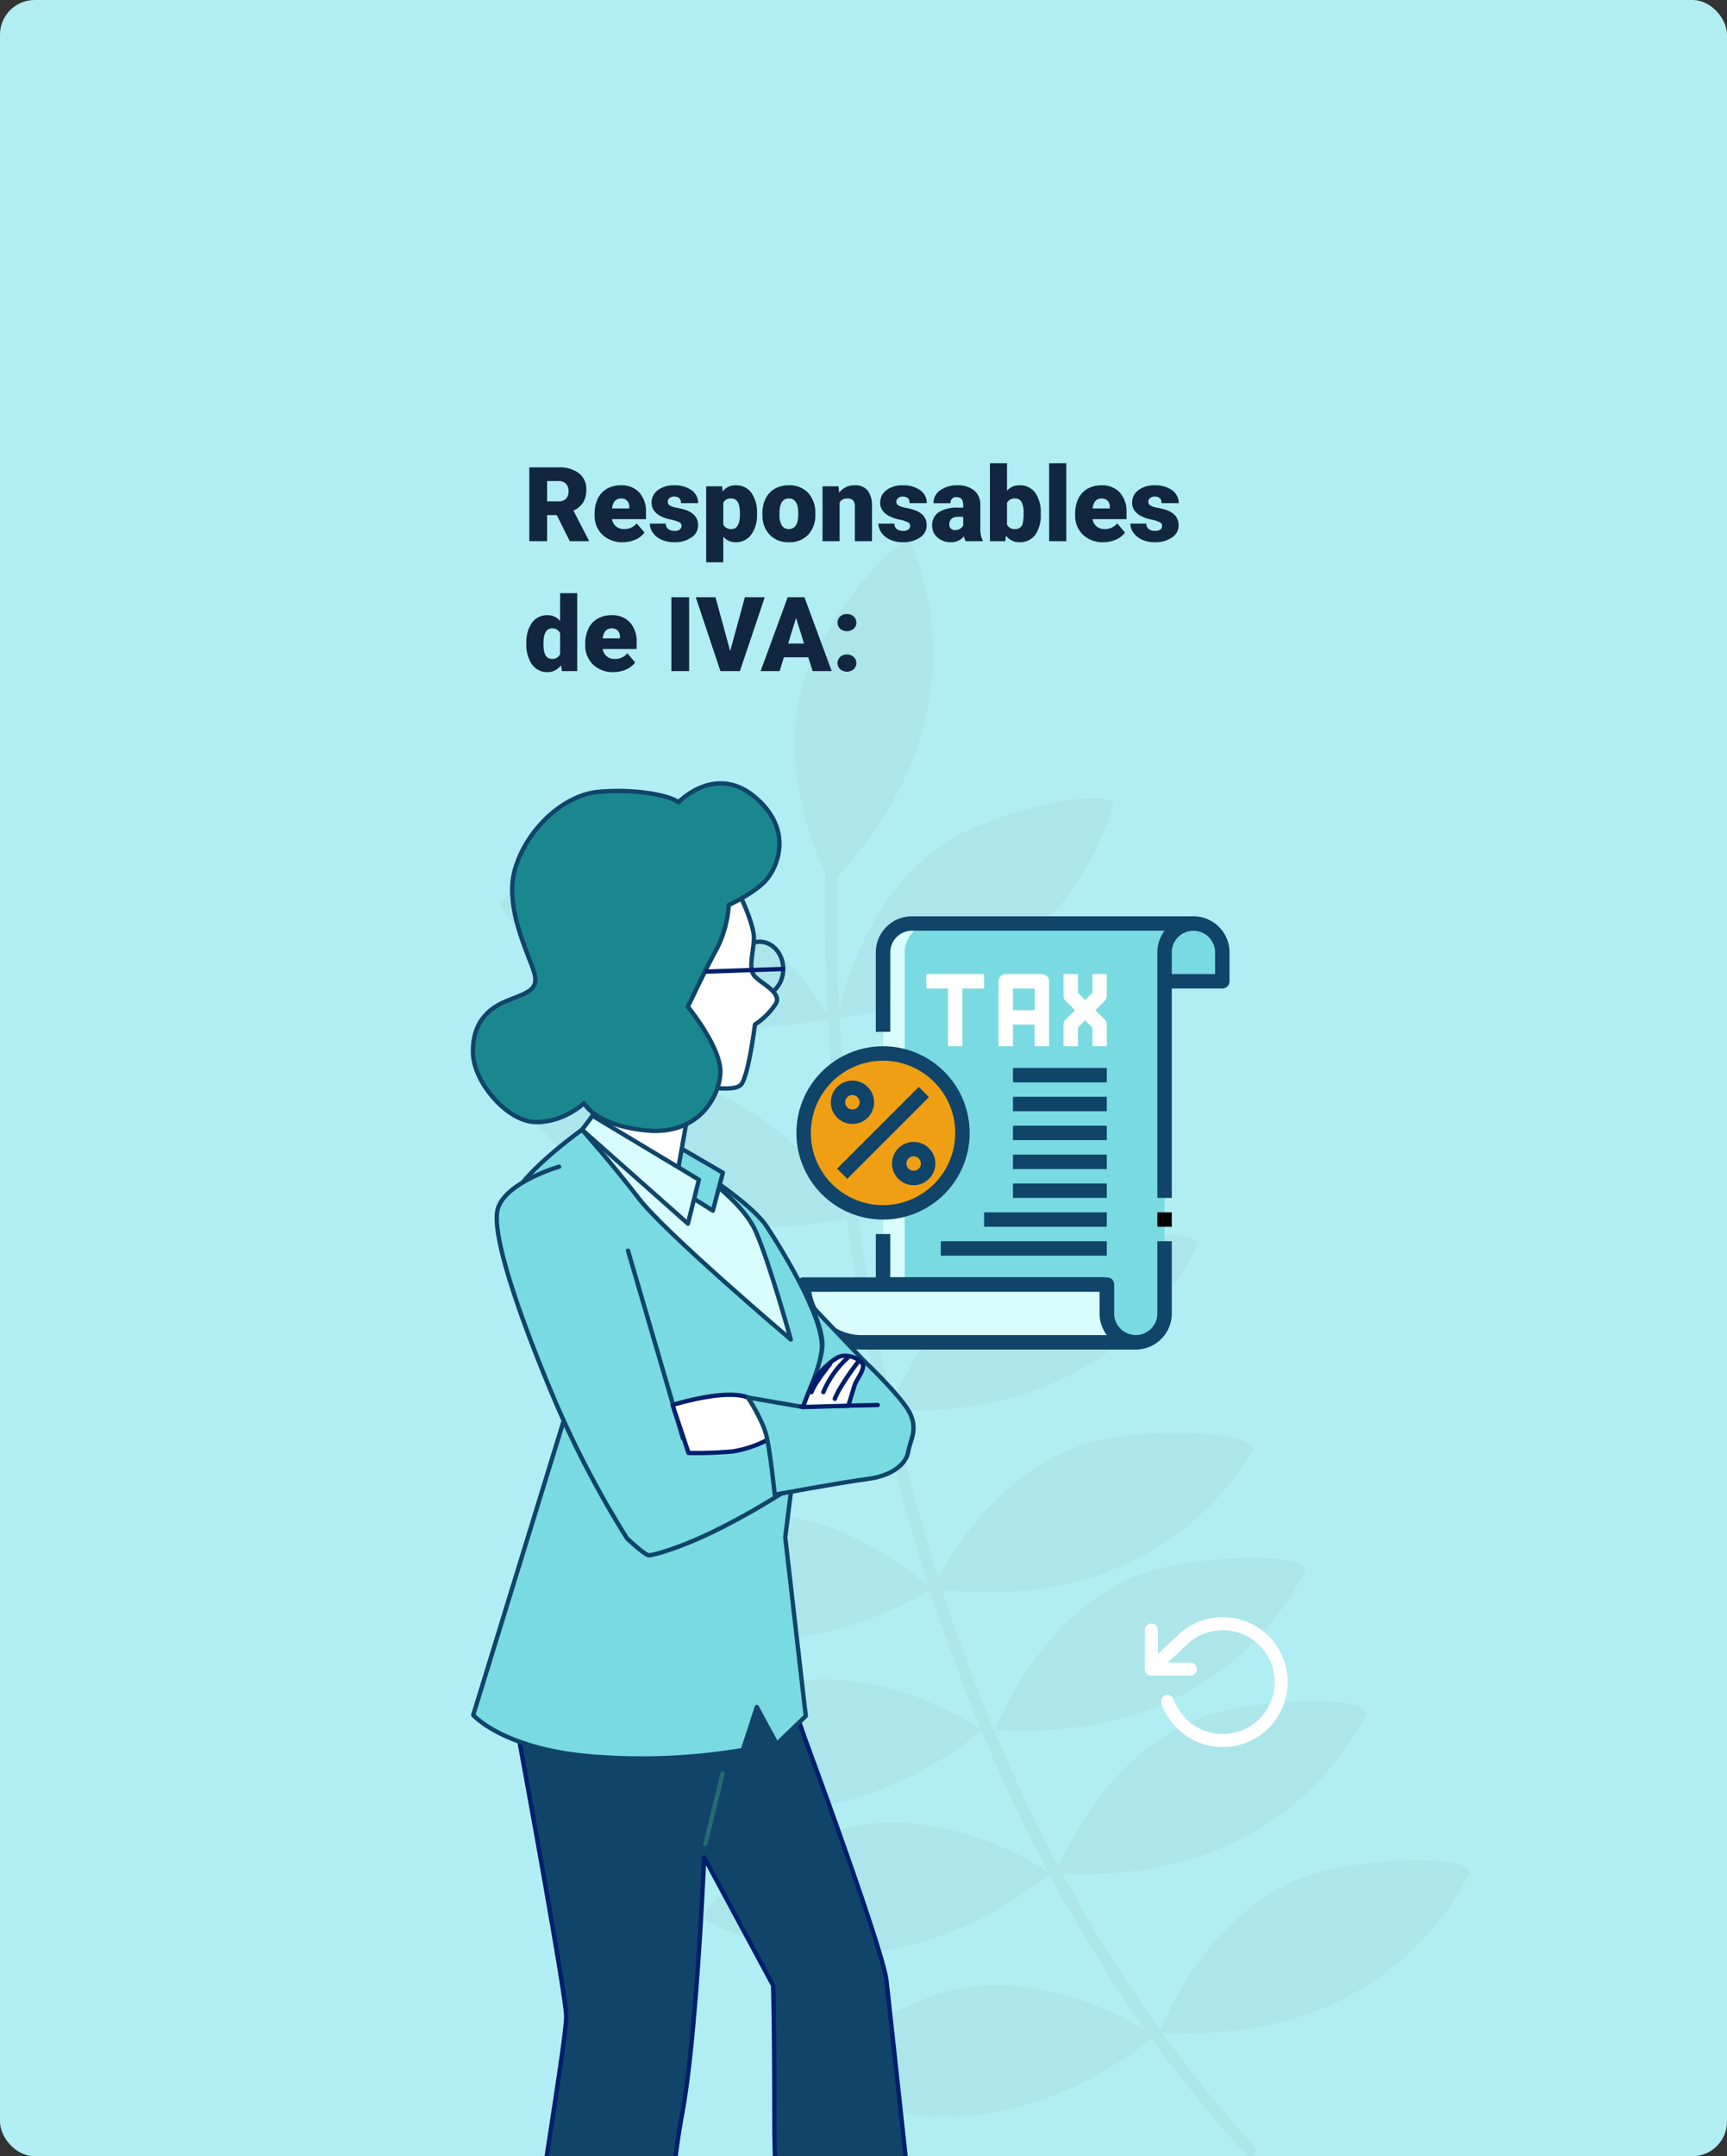 <svg xmlns="http://www.w3.org/2000/svg" xmlns:xlink="http://www.w3.org/1999/xlink" width="399" height="498" viewBox="0 0 399 498">
  <rect x="0" y="0" width="399" height="498" fill="#333333" stroke="none"/>
  <defs>
    <clipPath id="clip-path">
      <rect id="Rectángulo_44600" data-name="Rectángulo 44600" width="224.044" height="372.613" fill="#ace6eb"/>
    </clipPath>
    <clipPath id="clip-path-2">
      <rect id="Rectángulo_44602" data-name="Rectángulo 44602" width="175" height="332" transform="translate(0 -0.133)" fill="#fff" stroke="#707070" stroke-width="1"/>
    </clipPath>
    <clipPath id="clip-path-3">
      <rect id="Rectángulo_44601" data-name="Rectángulo 44601" width="120.454" height="392.725" fill="none"/>
    </clipPath>
  </defs>
  <g id="Grupo_146375" data-name="Grupo 146375" transform="translate(-181 -2560)">
    <rect id="Rectángulo_44595" data-name="Rectángulo 44595" width="399" height="498" rx="8" transform="translate(181 2560)" fill="#b0eef4"/>
    <g id="Grupo_146161" data-name="Grupo 146161" transform="translate(28)">
      <g id="Grupo_146146" data-name="Grupo 146146" transform="translate(268.478 2685.387)">
        <g id="Grupo_146145" data-name="Grupo 146145" clip-path="url(#clip-path)">
          <path id="Trazado_194590" data-name="Trazado 194590" d="M76.27,109.862S60.155,80.2,31.9,78.28C15.826,77.186-2.684,80.536.324,84.3s24.814,36.093,75.946,25.566" transform="translate(0 0)" fill="#ace6eb"/>
          <path id="Trazado_194591" data-name="Trazado 194591" d="M77.953,109.862s5.679-33.272,31.8-44.211c14.865-6.227,33.466-9.03,31.833-4.5s-11.836,42.171-63.629,48.712" transform="translate(0 0)" fill="#ace6eb"/>
          <path id="Trazado_194592" data-name="Trazado 194592" d="M76.441,78.751s-16.48-29.457-3.029-54.373C81.068,10.2,93.781-3.669,95.355.881s17.279,40.248-18.914,77.87" transform="translate(0 0)" fill="#ace6eb"/>
          <path id="Trazado_194593" data-name="Trazado 194593" d="M81.318,155.856S65.2,126.2,36.953,124.274C20.874,123.18,2.364,126.53,5.372,130.29s24.814,36.093,75.946,25.566" transform="translate(0 0)" fill="#ace6eb"/>
          <path id="Trazado_194594" data-name="Trazado 194594" d="M81.879,155.856s8.875-32.566,35.929-40.923c15.4-4.757,34.184-5.746,32.119-1.4s-15.865,40.826-68.048,42.319" transform="translate(0 0)" fill="#ace6eb"/>
          <path id="Trazado_194595" data-name="Trazado 194595" d="M89.057,200.689s-21.1-26.342-49.25-23.24c-16.019,1.766-33.645,8.336-30.02,11.5s30.8,31.137,79.27,11.735" transform="translate(0 0)" fill="#ace6eb"/>
          <path id="Trazado_194596" data-name="Trazado 194596" d="M90.05,200.338s11.147-31.859,38.723-38.291c15.7-3.66,34.5-3.323,32.137.871s-18.7,39.607-70.86,37.42" transform="translate(0 0)" fill="#ace6eb"/>
          <path id="Trazado_194597" data-name="Trazado 194597" d="M99.828,241.674s-24.494-23.223-51.955-16.318c-15.63,3.93-32.2,12.839-28.175,15.484s34.758,26.654,80.13.834" transform="translate(0 0)" fill="#ace6eb"/>
          <path id="Trazado_194598" data-name="Trazado 194598" d="M100.021,241.594s13.713-30.842,41.722-35c15.941-2.366,34.659-.494,31.959,3.493s-21.875,37.947-73.681,31.506" transform="translate(0 0)" fill="#ace6eb"/>
          <path id="Trazado_194599" data-name="Trazado 194599" d="M111.607,274.207S83.93,254.887,57.8,265.8c-14.871,6.211-29.929,17.487-25.557,19.5s38.336,21.185,79.362-11.1" transform="translate(0 0)" fill="#ace6eb"/>
          <path id="Trazado_194600" data-name="Trazado 194600" d="M114.412,274.207s11.675-31.67,39.353-37.643c15.754-3.4,34.554-2.75,32.119,1.4s-19.357,39.291-71.472,36.239" transform="translate(0 0)" fill="#ace6eb"/>
          <path id="Trazado_194601" data-name="Trazado 194601" d="M128.434,307.3s11.675-31.67,39.353-37.643c15.754-3.4,34.554-2.75,32.119,1.4s-19.357,39.291-71.472,36.239" transform="translate(0 0)" fill="#ace6eb"/>
          <path id="Trazado_194602" data-name="Trazado 194602" d="M152.358,344.052s11.675-31.67,39.353-37.643c15.754-3.4,34.554-2.75,32.119,1.4s-19.357,39.291-71.472,36.239" transform="translate(0 0)" fill="#ace6eb"/>
          <path id="Trazado_194603" data-name="Trazado 194603" d="M127.313,307.3s-27.677-19.32-53.805-8.406c-14.871,6.211-29.929,17.487-25.557,19.5s38.336,21.185,79.362-11.1" transform="translate(0 0)" fill="#ace6eb"/>
          <path id="Trazado_194604" data-name="Trazado 194604" d="M151.431,344.881s-27.677-19.32-53.8-8.406c-14.871,6.211-29.929,17.487-25.557,19.5s38.336,21.185,79.362-11.1" transform="translate(0 0)" fill="#ace6eb"/>
          <path id="Trazado_194605" data-name="Trazado 194605" d="M173.307,372.613a1.366,1.366,0,0,1-1.012-.447c-24.8-27.176-45.322-60.071-61-97.771C98.767,244.259,89.288,211,83.124,175.547,72.63,115.192,75.434,68.73,75.464,68.268a1.37,1.37,0,0,1,2.734.174c-.03.46-2.812,46.657,7.637,106.707,6.133,35.244,15.556,68.295,28.008,98.234,15.552,37.39,35.9,70,60.475,96.937a1.369,1.369,0,0,1-1.011,2.293" transform="translate(0 0)" fill="#ace6eb"/>
        </g>
      </g>
      <g id="_40_Tax" data-name="40_Tax" transform="translate(335 2769.627)">
        <path id="Trazado_194531" data-name="Trazado 194531" d="M79.043,16.342V9.671a6.671,6.671,0,0,1,13.342,0v6.671H79.043V93.06a6.671,6.671,0,0,1-13.342,0V86.389c.053-.053-7.423,0-7.423,0H14V9.671A6.671,6.671,0,0,1,20.671,3H85.714" transform="translate(8.013 0.668)" fill="#79dae1"/>
        <path id="Trazado_194532" data-name="Trazado 194532" d="M25.674,3h-5A6.671,6.671,0,0,0,14,9.671V86.389h5V9.671A6.671,6.671,0,0,1,25.674,3Z" transform="translate(8.013 0.668)" fill="#d9fcff"/>
        <path id="Trazado_194533" data-name="Trazado 194533" d="M53,16.342V9.671a6.671,6.671,0,0,1,13.342,0v6.671Z" transform="translate(34.056 0.668)" fill="#79dae1"/>
        <path id="Trazado_194534" data-name="Trazado 194534" d="M16.336,28.684H13V10.339A8.349,8.349,0,0,1,21.339,2H86.382V5.336H21.339a5,5,0,0,0-5,5Z" transform="translate(7.346 0)" fill="#104469"/>
        <path id="Trazado_194535" data-name="Trazado 194535" d="M73.04,72.684A8.349,8.349,0,0,1,64.7,64.346V59.317c-1.5,0-3.686.01-5.744.025H14.668A1.668,1.668,0,0,1,13,57.674V46h3.336V56.007h42.61c8.506-.058,8.506-.062,8.963,1.022a1.668,1.668,0,0,1,.128.645v6.671a5,5,0,1,0,10.007,0V47.668h3.336V64.346a8.331,8.331,0,0,1-8.339,8.339Z" transform="translate(7.346 29.382)" fill="#104469"/>
        <path id="Trazado_194536" data-name="Trazado 194536" d="M55.336,67.043H52v-56.7a8.339,8.339,0,1,1,16.678,0V17.01a1.668,1.668,0,0,1-1.668,1.668H55.336Zm0-51.7H65.342v-5a5,5,0,0,0-10.007,0Z" transform="translate(33.389 0)" fill="#104469"/>
        <path id="Trazado_194537" data-name="Trazado 194537" d="M52,43h3.336v3.336H52Z" transform="translate(33.389 27.379)"/>
        <path id="Trazado_194538" data-name="Trazado 194538" d="M20,10H33.342v3.336H20Z" transform="translate(12.02 5.342)" fill="#fff"/>
        <path id="Trazado_194539" data-name="Trazado 194539" d="M23,11h3.336V26.01H23Z" transform="translate(14.023 6.01)" fill="#fff"/>
        <path id="Trazado_194540" data-name="Trazado 194540" d="M41.674,26.678H38.339V13.336h-5V26.678H30V11.668A1.668,1.668,0,0,1,31.668,10h8.339a1.668,1.668,0,0,1,1.668,1.668Z" transform="translate(18.698 5.342)" fill="#fff"/>
        <path id="Trazado_194541" data-name="Trazado 194541" d="M31,15h8.339v3.336H31Z" transform="translate(19.365 8.681)" fill="#fff"/>
        <path id="Trazado_194542" data-name="Trazado 194542" d="M49.007,26.678H45.671V22.367L39.49,16.2A1.668,1.668,0,0,1,39,15.018V10h3.336v4.326L48.516,20.5a1.668,1.668,0,0,1,.49,1.177Z" transform="translate(24.708 5.342)" fill="#fff"/>
        <path id="Trazado_194543" data-name="Trazado 194543" d="M42.336,26.678H39v-5a1.668,1.668,0,0,1,.488-1.179l6.183-6.183V10h3.336v5a1.668,1.668,0,0,1-.488,1.179l-6.183,6.183Z" transform="translate(24.708 5.342)" fill="#fff"/>
        <path id="Trazado_194545" data-name="Trazado 194545" d="M28,43H56.352v3.336H28Z" transform="translate(17.362 27.379)" fill="#104469"/>
        <path id="Trazado_194546" data-name="Trazado 194546" d="M32,23H53.681v3.336H32Z" transform="translate(20.033 14.023)" fill="#104469"/>
        <path id="Trazado_194547" data-name="Trazado 194547" d="M32,27H53.681v3.336H32Z" transform="translate(20.033 16.694)" fill="#104469"/>
        <path id="Trazado_194548" data-name="Trazado 194548" d="M32,31H53.681v3.336H32Z" transform="translate(20.033 19.365)" fill="#104469"/>
        <path id="Trazado_194549" data-name="Trazado 194549" d="M32,35H53.681v3.336H32Z" transform="translate(20.033 22.037)" fill="#104469"/>
        <path id="Trazado_194550" data-name="Trazado 194550" d="M32,39H53.681v3.336H32Z" transform="translate(20.033 24.708)" fill="#104469"/>
        <path id="Trazado_194551" data-name="Trazado 194551" d="M22,47H60.359v3.336H22Z" transform="translate(13.355 30.05)" fill="#104469"/>
        <ellipse id="Elipse_1298" data-name="Elipse 1298" cx="18.23" cy="18.534" rx="18.23" ry="18.534" transform="translate(3.823 33.399)" fill="#ef9f14"/>
        <path id="Trazado_194553" data-name="Trazado 194553" d="M0,0H26.686V3.336H0Z" transform="translate(11.392 60.285) rotate(-45)" fill="#104469"/>
        <path id="Trazado_194554" data-name="Trazado 194554" d="M20.245,43.248a5,5,0,1,1,3.539-1.463,5,5,0,0,1-3.539,1.463Zm0-6.671a1.668,1.668,0,1,0,1.177.487,1.668,1.668,0,0,0-1.177-.487Z" transform="translate(8.845 20.862)" fill="#104469"/>
        <path id="Trazado_194555" data-name="Trazado 194555" d="M11.758,34.763A5,5,0,1,1,15.3,33.3,5,5,0,0,1,11.758,34.763Zm0-6.671a1.668,1.668,0,1,0,1.177.487,1.668,1.668,0,0,0-1.177-.487Z" transform="translate(3.179 15.196)" fill="#104469"/>
        <path id="Trazado_194556" data-name="Trazado 194556" d="M22.013,60.027A20.013,20.013,0,1,1,42.027,40.013,20.013,20.013,0,0,1,22.013,60.027Zm0-36.691A16.678,16.678,0,1,0,38.691,40.013,16.678,16.678,0,0,0,22.013,23.336Z" transform="translate(0 12.02)" fill="#104469"/>
        <path id="Trazado_194557" data-name="Trazado 194557" d="M79.718,66.342H16.342A13.342,13.342,0,0,1,3,53H73.046v6.671A6.671,6.671,0,0,0,79.718,66.342Z" transform="translate(0.668 34.056)" fill="#d9fcff"/>
        <path id="Trazado_194558" data-name="Trazado 194558" d="M80.385,68.678H17.01A15.027,15.027,0,0,1,2,53.668,1.668,1.668,0,0,1,3.668,52H73.714a1.668,1.668,0,0,1,1.668,1.668v6.671a5,5,0,0,0,5,5,1.668,1.668,0,1,1,0,3.336ZM5.454,55.336A11.693,11.693,0,0,0,17.01,65.342h56.7a8.294,8.294,0,0,1-1.668-5v-5Z" transform="translate(0 33.389)" fill="#104469"/>
      </g>
      <g id="Enmascarar_grupo_143958" data-name="Enmascarar grupo 143958" transform="translate(231 2726.133)" clip-path="url(#clip-path-2)">
        <g id="Grupo_146148" data-name="Grupo 146148" transform="translate(30.74 14.264)">
          <g id="Grupo_146147" data-name="Grupo 146147" clip-path="url(#clip-path-3)">
            <path id="Trazado_194606" data-name="Trazado 194606" d="M23.452,349.546s2.869,7.649,3.633,8.605,9.371,5.546,11.666,7.267,0,2.868-4.4,3.059-18.168-.765-19.7-1.53-5.355-7.075-6.694-8.606l-1.338-1.529.955,9.753-3.824-.574S.887,354.136.5,351.458s22.948-1.912,22.948-1.912" transform="translate(80.267 23.19)" fill="#001e6c"/>
            <path id="Trazado_194607" data-name="Trazado 194607" d="M23.452,349.546s2.869,7.649,3.633,8.605,9.371,5.546,11.666,7.267,0,2.868-4.4,3.059-18.168-.765-19.7-1.53-5.355-7.075-6.694-8.606l-1.338-1.529.955,9.753-3.824-.574S.887,354.136.5,351.458,23.452,349.546,23.452,349.546Z" transform="translate(80.267 23.19)" fill="none" stroke="#001e6c" stroke-linecap="round" stroke-linejoin="round" stroke-width="1"/>
            <path id="Trazado_194608" data-name="Trazado 194608" d="M82.976,350.912s2.678,4.78,4.4,7.267,11.474,9.37,10.327,10.135-12.813.766-17.594.383a14.026,14.026,0,0,1-8.032-3.633l-6.311-6.12.574,8.605h-4.78s-3.634-13.2-3.442-15.873,24.86-.765,24.86-.765" transform="translate(-39.305 23.243)" fill="#001e6c"/>
            <path id="Trazado_194609" data-name="Trazado 194609" d="M82.976,350.912s2.678,4.78,4.4,7.267,11.474,9.37,10.327,10.135-12.813.766-17.594.383a14.026,14.026,0,0,1-8.032-3.633l-6.311-6.12.574,8.605h-4.78s-3.634-13.2-3.442-15.873S82.976,350.912,82.976,350.912Z" transform="translate(-39.305 23.243)" fill="none" stroke="#001e6c" stroke-linecap="round" stroke-linejoin="round" stroke-width="1"/>
            <path id="Trazado_194610" data-name="Trazado 194610" d="M77.6,200.979l2.561,7.4s17.929,48.379,18.782,55.778,10.53,97.254,10.53,97.254-5.123,3.131-13.945,3.416a93.268,93.268,0,0,1-15.937-.854s-6.545-42.046-6.545-65.951-.285-32.727-.285-32.727L56.823,235.7s-1.707,41.265-5.122,59.479-5.123,53.5-5.123,53.5L49.14,363.76a136.684,136.684,0,0,1-18.5,1.423c-9.391,0-12.806-1.423-12.806-1.423s-5.408-2.277-1.992-27.6,9.107-58.623,9.107-63.746S13,202.686,13,202.686s42.4-2.846,48.094-4.838a129.809,129.809,0,0,1,14.514-3.7Z" transform="translate(-2.878 12.884)" fill="#104469"/>
            <path id="Trazado_194611" data-name="Trazado 194611" d="M77.6,200.979l2.561,7.4s17.929,48.379,18.782,55.778,10.53,97.254,10.53,97.254-5.123,3.131-13.945,3.416a93.268,93.268,0,0,1-15.937-.854s-6.545-42.046-6.545-65.951-.285-32.727-.285-32.727L56.823,235.7s-1.707,41.265-5.122,59.479-5.123,53.5-5.123,53.5L49.14,363.76a136.684,136.684,0,0,1-18.5,1.423c-9.391,0-12.806-1.423-12.806-1.423s-5.408-2.277-1.992-27.6,9.107-58.623,9.107-63.746S13,202.686,13,202.686s42.4-2.846,48.094-4.838a129.809,129.809,0,0,1,14.514-3.7Z" transform="translate(-2.878 12.884)" fill="none" stroke="#001e6c" stroke-linecap="round" stroke-linejoin="round" stroke-width="1"/>
            <line id="Línea_140" data-name="Línea 140" y1="16.222" x2="3.984" transform="translate(54.23 229.23)" fill="#fff"/>
            <line id="Línea_141" data-name="Línea 141" y1="16.222" x2="3.984" transform="translate(54.23 229.23)" fill="none" stroke="#256c72" stroke-linecap="round" stroke-linejoin="round" stroke-width="1"/>
            <path id="Trazado_194612" data-name="Trazado 194612" d="M85.544,82.67S100.773,91.9,104.695,97.9s13.382,21.458,12.69,28.38-5.538,20.3-5.538,20.3l-2.894,23.063,4.74,41.284L107,217.391l-4.615-8.537-3.23,9.921a139.624,139.624,0,0,1-35.994,1.384c-19.613-1.846-26.3-9.46-26.3-9.46l21-68.271s-12.69-41.3-12.92-47.992,17.074-18.92,17.074-18.92,18.92,2.769,23.535,7.153" transform="translate(-36.273 5.011)" fill="#79dae1"/>
            <path id="Trazado_194613" data-name="Trazado 194613" d="M85.544,82.67S100.773,91.9,104.695,97.9s13.382,21.458,12.69,28.38-5.538,20.3-5.538,20.3l-2.894,23.063,4.74,41.284L107,217.391l-4.615-8.537-3.23,9.921a139.624,139.624,0,0,1-35.994,1.384c-19.613-1.846-26.3-9.46-26.3-9.46l21-68.271s-12.69-41.3-12.92-47.992,17.074-18.92,17.074-18.92S80.93,78.286,85.544,82.67Z" transform="translate(-36.273 5.011)" fill="none" stroke="#104469" stroke-linecap="round" stroke-linejoin="round" stroke-width="1"/>
            <path id="Trazado_194614" data-name="Trazado 194614" d="M69.674,84.746s10.844,6.922,14.075,14.305,8.076,24.919,8.076,24.919S62.752,99.282,56.752,91.438,43.6,75.517,43.6,75.517s18.919,4.846,26.073,9.229" transform="translate(-17.864 5.011)" fill="#d9fcff"/>
            <path id="Trazado_194615" data-name="Trazado 194615" d="M69.674,84.746s10.844,6.922,14.075,14.305,8.076,24.919,8.076,24.919S62.752,99.282,56.752,91.438,43.6,75.517,43.6,75.517,62.52,80.363,69.674,84.746Z" transform="translate(-17.864 5.011)" fill="none" stroke="#104469" stroke-linecap="round" stroke-linejoin="round" stroke-width="1"/>
            <path id="Trazado_194616" data-name="Trazado 194616" d="M60.852,78.547l11.537,6.691-2.308,8.768L58.314,86.622Z" transform="translate(-14.119 5.213)" fill="#79dae1"/>
            <path id="Trazado_194617" data-name="Trazado 194617" d="M60.852,78.547l11.537,6.691-2.308,8.768L58.314,86.622Z" transform="translate(-14.119 5.213)" fill="none" stroke="#104469" stroke-linecap="round" stroke-linejoin="round" stroke-width="1"/>
            <ellipse id="Elipse_1299" data-name="Elipse 1299" cx="5.448" cy="6.296" rx="5.448" ry="6.296" transform="translate(61.322 37.103)" fill="none" stroke="#104469" stroke-linecap="round" stroke-linejoin="round" stroke-width="1"/>
            <path id="Trazado_194618" data-name="Trazado 194618" d="M79.763,23.255s4.358,8.474,4.116,12.106-1.21,6.538,0,8.233,6.538,3.874,5.084,6.537a16.6,16.6,0,0,1-4.842,4.843s-1.452,11.622-3.148,13.8-11.138,0-11.138,0L66.2,89.358,46.59,76.04l8.716-54.964s18.16-6.054,24.456,2.179" transform="translate(-18.44 1.256)" fill="#fff"/>
            <path id="Trazado_194619" data-name="Trazado 194619" d="M79.763,23.255s4.358,8.474,4.116,12.106-1.21,6.538,0,8.233,6.538,3.874,5.084,6.537a16.6,16.6,0,0,1-4.842,4.843s-1.452,11.622-3.148,13.8-11.138,0-11.138,0L66.2,89.358,46.59,76.04l8.716-54.964S73.467,15.023,79.763,23.255Z" transform="translate(-18.44 1.256)" fill="none" stroke="#104469" stroke-linecap="round" stroke-linejoin="round" stroke-width="1"/>
            <path id="Trazado_194620" data-name="Trazado 194620" d="M93.531,4.866s8.474-8.959,17.676-1.21,5.084,16.707,2.179,19.613-8.232,5.326-8.232,5.326a25.781,25.781,0,0,1-2.664,9.928c-2.421,4.358-6.78,13.56-6.78,13.56s7.749,9.443,7.507,15.254S97.889,81.865,86.025,80.653s-14.286-6.295-14.286-6.295-4.842,4.6-11.38,4.358-14.044-9.2-14.286-15.738,2.906-10.17,7.506-12.107,7.506-2.421,6.78-6.053-7.264-15.254-4.6-24.456S66.9,3.171,75.129,2.444s16.223.727,18.4,2.422" transform="translate(-45.527 0.033)" fill="#1a878e"/>
            <path id="Trazado_194621" data-name="Trazado 194621" d="M93.531,4.866s8.474-8.959,17.676-1.21,5.084,16.707,2.179,19.613-8.232,5.326-8.232,5.326a25.781,25.781,0,0,1-2.664,9.928c-2.421,4.358-6.78,13.56-6.78,13.56s7.749,9.443,7.507,15.254S97.889,81.865,86.025,80.653s-14.286-6.295-14.286-6.295-4.842,4.6-11.38,4.358-14.044-9.2-14.286-15.738,2.906-10.17,7.506-12.107,7.506-2.421,6.78-6.053-7.264-15.254-4.6-24.456S66.9,3.171,75.129,2.444,91.352,3.171,93.531,4.866Z" transform="translate(-45.527 0.033)" fill="none" stroke="#104469" stroke-linecap="round" stroke-linejoin="round" stroke-width="1"/>
            <line id="Línea_142" data-name="Línea 142" x1="17.68" y2="0.607" transform="translate(54.538 43.398)" fill="none" stroke="#001e6c" stroke-linecap="round" stroke-linejoin="round" stroke-width="1"/>
            <path id="Trazado_194622" data-name="Trazado 194622" d="M65.921,72.487,90.5,87.255,87.965,97.408,63.507,75.719Z" transform="translate(-37.771 4.81)" fill="#d9fcff"/>
            <path id="Trazado_194623" data-name="Trazado 194623" d="M65.921,72.487,90.5,87.255,87.965,97.408,63.507,75.719Z" transform="translate(-37.771 4.81)" fill="none" stroke="#104469" stroke-linecap="round" stroke-linejoin="round" stroke-width="1"/>
            <path id="Trazado_194624" data-name="Trazado 194624" d="M73.271,102.905l12.69,43.377,23.074-2.769s2.538,5.538,2.538,8.769v4.844a163.755,163.755,0,0,1-15.69,9.229c-9.69,5.076-16.843,6.922-17.766,6.922s-5.076-3.922-5.076-3.922a232.591,232.591,0,0,1-16.383-31.148C49.506,121.364,41.2,98.983,43.276,92.984s14.074-9.46,14.074-9.46" transform="translate(-36.921 5.543)" fill="#79dae1"/>
            <path id="Trazado_194625" data-name="Trazado 194625" d="M73.271,102.905l12.69,43.377,23.074-2.769s2.538,5.538,2.538,8.769v4.844a163.755,163.755,0,0,1-15.69,9.229c-9.69,5.076-16.843,6.922-17.766,6.922s-5.076-3.922-5.076-3.922a232.591,232.591,0,0,1-16.383-31.148C49.506,121.364,41.2,98.983,43.276,92.984s14.074-9.46,14.074-9.46" transform="translate(-36.921 5.543)" fill="none" stroke="#104469" stroke-linecap="round" stroke-linejoin="round" stroke-width="1"/>
            <path id="Trazado_194626" data-name="Trazado 194626" d="M64.543,133.544s4.614,6,5.076,7.614,1.846.692.462,1.616a26.526,26.526,0,0,1-9,3.23,95.628,95.628,0,0,1-10.241.352L47.15,135.28s12.086-3.812,17.393-1.736" transform="translate(-0.505 8.821)" fill="#fff"/>
            <path id="Trazado_194627" data-name="Trazado 194627" d="M64.543,133.544s4.614,6,5.076,7.614,1.846.692.462,1.616a26.526,26.526,0,0,1-9,3.23,95.628,95.628,0,0,1-10.241.352L47.15,135.28S59.236,131.467,64.543,133.544Z" transform="translate(-0.505 8.821)" fill="none" stroke="#001e6c" stroke-linecap="round" stroke-linejoin="round" stroke-width="1"/>
            <path id="Trazado_194628" data-name="Trazado 194628" d="M17.011,134.848s3.462,5.16,4.343,9.014S23.227,157.3,23.227,157.3s15.528-2.863,21.475-3.634,8.92-3.634,9.361-6.278,2.313-5.176.331-9.03-10.573-12.005-10.573-12.005L31.36,113.269s2.879,5.373,2.879,9.448-4.5,14.336-4.5,14.336Z" transform="translate(47.027 7.517)" fill="#79dae1"/>
            <path id="Trazado_194629" data-name="Trazado 194629" d="M17.011,134.848s3.462,5.16,4.343,9.014S23.227,157.3,23.227,157.3s15.528-2.863,21.475-3.634,8.92-3.634,9.361-6.278,2.313-5.176.331-9.03-10.573-12.005-10.573-12.005L31.36,113.269s2.879,5.373,2.879,9.448-4.5,14.336-4.5,14.336Z" transform="translate(47.027 7.517)" fill="none" stroke="#104469" stroke-linecap="round" stroke-linejoin="round" stroke-width="1"/>
            <line id="Línea_143" data-name="Línea 143" y1="0.367" x2="17.733" transform="translate(76.309 144.111)" fill="none" stroke="#001e6c" stroke-linecap="round" stroke-linejoin="round" stroke-width="1"/>
            <path id="Trazado_194630" data-name="Trazado 194630" d="M38.394,136.018s1.283-4.131,1.5-4.9,2.313-3.524,1.873-4.626-2.864-2.313-4.847-1.982-5.836,4.3-6.607,5.837-2.4,5.965-2.4,5.965Z" transform="translate(48.858 8.259)" fill="#fff"/>
            <path id="Trazado_194631" data-name="Trazado 194631" d="M38.394,136.018s1.283-4.131,1.5-4.9,2.313-3.524,1.873-4.626-2.864-2.313-4.847-1.982-5.836,4.3-6.607,5.837-2.4,5.965-2.4,5.965Z" transform="translate(48.858 8.259)" fill="none" stroke="#001e6c" stroke-linecap="round" stroke-linejoin="round" stroke-width="1"/>
            <path id="Trazado_194632" data-name="Trazado 194632" d="M34.407,125.641s-4.3,5.507-5.507,8.7" transform="translate(55.23 8.338)" fill="none" stroke="#001e6c" stroke-linecap="round" stroke-linejoin="round" stroke-width="1"/>
            <path id="Trazado_194633" data-name="Trazado 194633" d="M36.892,124.918a22.051,22.051,0,0,0-5.617,7.929" transform="translate(50.212 8.29)" fill="none" stroke="#001e6c" stroke-linecap="round" stroke-linejoin="round" stroke-width="1"/>
            <path id="Trazado_194634" data-name="Trazado 194634" d="M39.392,126.26s-3.414,4.184-4.3,6.5" transform="translate(43.636 8.379)" fill="none" stroke="#001e6c" stroke-linecap="round" stroke-linejoin="round" stroke-width="1"/>
          </g>
        </g>
      </g>
    </g>
    <path id="Trazado_195522" data-name="Trazado 195522" d="M7.629-6.035H5.4V0H1.289V-17.062H8a7.5,7.5,0,0,1,4.746,1.346,4.561,4.561,0,0,1,1.711,3.8,5.54,5.54,0,0,1-.721,2.95,5.115,5.115,0,0,1-2.256,1.9L15.047-.176V0H10.641ZM5.4-9.2H8a2.335,2.335,0,0,0,1.764-.617,2.384,2.384,0,0,0,.592-1.721,2.412,2.412,0,0,0-.6-1.733A2.313,2.313,0,0,0,8-13.9H5.4ZM22.9.234a6.518,6.518,0,0,1-4.723-1.74,6.009,6.009,0,0,1-1.8-4.529v-.328A7.787,7.787,0,0,1,17.092-9.8a5.274,5.274,0,0,1,2.1-2.3,6.35,6.35,0,0,1,3.281-.814A5.489,5.489,0,0,1,26.7-11.256a6.516,6.516,0,0,1,1.547,4.623V-5.1H20.391a2.846,2.846,0,0,0,.926,1.676,2.755,2.755,0,0,0,1.852.609A3.549,3.549,0,0,0,26.1-4.125l1.8,2.133A5.045,5.045,0,0,1,25.811-.369,7.069,7.069,0,0,1,22.9.234Zm-.445-10.1q-1.734,0-2.062,2.3h3.984v-.3a1.956,1.956,0,0,0-.48-1.471A1.912,1.912,0,0,0,22.453-9.867Zm14.016,6.3a.912.912,0,0,0-.527-.809,8.021,8.021,0,0,0-2-.633A9.138,9.138,0,0,1,31.5-5.865,4.083,4.083,0,0,1,30.035-7.16a3.092,3.092,0,0,1-.5-1.746,3.5,3.5,0,0,1,1.441-2.877,5.938,5.938,0,0,1,3.773-1.131,6.579,6.579,0,0,1,4.031,1.137A3.555,3.555,0,0,1,40.3-8.789H36.34q0-1.523-1.605-1.523a1.591,1.591,0,0,0-1.043.346,1.07,1.07,0,0,0-.422.861.982.982,0,0,0,.516.855,4.872,4.872,0,0,0,1.646.539,14.228,14.228,0,0,1,1.986.5q2.859.984,2.859,3.527A3.321,3.321,0,0,1,38.736-.855a6.758,6.758,0,0,1-3.99,1.09A6.9,6.9,0,0,1,31.84-.352a4.86,4.86,0,0,1-1.992-1.594,3.609,3.609,0,0,1-.715-2.121h3.691a1.526,1.526,0,0,0,.586,1.283,2.41,2.41,0,0,0,1.441.4,1.9,1.9,0,0,0,1.213-.328A1.05,1.05,0,0,0,36.469-3.562ZM53.895-6.246a7.646,7.646,0,0,1-1.33,4.717A4.264,4.264,0,0,1,48.973.234,3.655,3.655,0,0,1,46.1-1.043V4.875H42.152V-12.68h3.691l.117,1.172a3.656,3.656,0,0,1,2.988-1.406,4.3,4.3,0,0,1,3.645,1.729,7.741,7.741,0,0,1,1.3,4.752Zm-3.949-.246q0-3.375-1.969-3.375A1.859,1.859,0,0,0,46.1-8.859v4.992A1.919,1.919,0,0,0,48-2.812q1.887,0,1.945-3.258Zm5.191.035a7.484,7.484,0,0,1,.738-3.381A5.28,5.28,0,0,1,58-12.117a6.388,6.388,0,0,1,3.246-.8A5.83,5.83,0,0,1,65.73-11.15a6.768,6.768,0,0,1,1.641,4.8v.141a6.566,6.566,0,0,1-1.646,4.705A5.846,5.846,0,0,1,61.266.234a5.912,5.912,0,0,1-4.348-1.623,6.348,6.348,0,0,1-1.77-4.4Zm3.949.246a4.718,4.718,0,0,0,.551,2.578,1.835,1.835,0,0,0,1.629.82q2.109,0,2.156-3.246v-.4q0-3.41-2.18-3.41-1.98,0-2.145,2.941ZM72.738-12.68l.129,1.488a4.3,4.3,0,0,1,3.621-1.723,3.618,3.618,0,0,1,2.959,1.184,5.635,5.635,0,0,1,1.014,3.563V0H76.5V-8a2.14,2.14,0,0,0-.387-1.412,1.789,1.789,0,0,0-1.406-.451,1.883,1.883,0,0,0-1.723.914V0H69.035V-12.68ZM89.285-3.562a.912.912,0,0,0-.527-.809,8.021,8.021,0,0,0-2-.633,9.138,9.138,0,0,1-2.437-.861A4.083,4.083,0,0,1,82.852-7.16a3.092,3.092,0,0,1-.5-1.746,3.5,3.5,0,0,1,1.441-2.877,5.938,5.938,0,0,1,3.773-1.131,6.579,6.579,0,0,1,4.031,1.137,3.555,3.555,0,0,1,1.523,2.988H89.156q0-1.523-1.605-1.523a1.591,1.591,0,0,0-1.043.346,1.07,1.07,0,0,0-.422.861.982.982,0,0,0,.516.855,4.872,4.872,0,0,0,1.646.539,14.228,14.228,0,0,1,1.986.5q2.859.984,2.859,3.527A3.321,3.321,0,0,1,91.553-.855a6.758,6.758,0,0,1-3.99,1.09,6.9,6.9,0,0,1-2.906-.586,4.86,4.86,0,0,1-1.992-1.594,3.609,3.609,0,0,1-.715-2.121h3.691a1.526,1.526,0,0,0,.586,1.283,2.41,2.41,0,0,0,1.441.4,1.9,1.9,0,0,0,1.213-.328A1.05,1.05,0,0,0,89.285-3.562ZM102.082,0a4.459,4.459,0,0,1-.375-1.137A3.672,3.672,0,0,1,98.66.234,4.5,4.5,0,0,1,95.613-.85a3.45,3.45,0,0,1-1.254-2.725,3.546,3.546,0,0,1,1.523-3.117,7.761,7.761,0,0,1,4.43-1.055h1.219v-.671q0-1.755-1.512-1.755a1.236,1.236,0,0,0-1.406,1.39H94.664a3.54,3.54,0,0,1,1.564-2.985,6.575,6.575,0,0,1,3.99-1.147,5.764,5.764,0,0,1,3.832,1.184,4.115,4.115,0,0,1,1.441,3.246v5.613A5.748,5.748,0,0,0,106.031-.2V0ZM99.609-2.578a2.2,2.2,0,0,0,1.225-.316,1.983,1.983,0,0,0,.7-.715V-5.637h-1.148q-2.062,0-2.062,1.852a1.131,1.131,0,0,0,.363.873A1.315,1.315,0,0,0,99.609-2.578Zm19.84-3.656a7.728,7.728,0,0,1-1.289,4.793A4.318,4.318,0,0,1,114.527.234,3.747,3.747,0,0,1,111.41-1.3L111.246,0h-3.539V-18h3.949v6.34a3.615,3.615,0,0,1,2.848-1.254,4.319,4.319,0,0,1,3.656,1.7,7.768,7.768,0,0,1,1.289,4.781Zm-3.961-.252a5.155,5.155,0,0,0-.486-2.6,1.639,1.639,0,0,0-1.494-.778,1.891,1.891,0,0,0-1.852,1.018v5.031a1.9,1.9,0,0,0,1.875,1.006A1.677,1.677,0,0,0,115.3-4.17,9.745,9.745,0,0,0,115.488-6.486ZM125.355,0h-3.961V-18h3.961Zm8.566.234a6.518,6.518,0,0,1-4.723-1.74,6.009,6.009,0,0,1-1.8-4.529v-.328a7.787,7.787,0,0,1,.721-3.434,5.274,5.274,0,0,1,2.1-2.3,6.35,6.35,0,0,1,3.281-.814,5.489,5.489,0,0,1,4.219,1.658,6.516,6.516,0,0,1,1.547,4.623V-5.1h-7.852a2.846,2.846,0,0,0,.926,1.676,2.755,2.755,0,0,0,1.852.609,3.549,3.549,0,0,0,2.93-1.312l1.8,2.133a5.045,5.045,0,0,1-2.092,1.623A7.069,7.069,0,0,1,133.922.234Zm-.445-10.1q-1.734,0-2.062,2.3H135.4v-.3a1.956,1.956,0,0,0-.48-1.471A1.912,1.912,0,0,0,133.477-9.867Zm14.016,6.3a.912.912,0,0,0-.527-.809,8.021,8.021,0,0,0-2-.633,9.138,9.138,0,0,1-2.437-.861,4.083,4.083,0,0,1-1.465-1.295,3.092,3.092,0,0,1-.5-1.746A3.5,3.5,0,0,1,142-11.783a5.938,5.938,0,0,1,3.773-1.131,6.579,6.579,0,0,1,4.031,1.137,3.555,3.555,0,0,1,1.523,2.988h-3.961q0-1.523-1.605-1.523a1.591,1.591,0,0,0-1.043.346,1.07,1.07,0,0,0-.422.861.982.982,0,0,0,.516.855,4.872,4.872,0,0,0,1.646.539,14.228,14.228,0,0,1,1.986.5q2.859.984,2.859,3.527A3.321,3.321,0,0,1,149.76-.855a6.758,6.758,0,0,1-3.99,1.09,6.9,6.9,0,0,1-2.906-.586,4.86,4.86,0,0,1-1.992-1.594,3.609,3.609,0,0,1-.715-2.121h3.691a1.526,1.526,0,0,0,.586,1.283,2.41,2.41,0,0,0,1.441.4,1.9,1.9,0,0,0,1.213-.328A1.05,1.05,0,0,0,147.492-3.562ZM.609,23.566a7.746,7.746,0,0,1,1.3-4.746,4.282,4.282,0,0,1,3.633-1.734A3.641,3.641,0,0,1,8.4,18.422V12h3.961V30H8.813l-.2-1.359A3.739,3.739,0,0,1,5.52,30.234,4.274,4.274,0,0,1,1.934,28.5,7.991,7.991,0,0,1,.609,23.566Zm3.949.246q0,3.375,1.969,3.375a1.944,1.944,0,0,0,1.875-1.1V21.258a1.892,1.892,0,0,0-1.852-1.125q-1.828,0-1.98,2.953Zm16.184,6.422a6.518,6.518,0,0,1-4.723-1.74,6.009,6.009,0,0,1-1.8-4.529v-.328a7.787,7.787,0,0,1,.721-3.434,5.274,5.274,0,0,1,2.1-2.3,6.35,6.35,0,0,1,3.281-.814,5.489,5.489,0,0,1,4.219,1.658,6.516,6.516,0,0,1,1.547,4.623V24.9H18.234a2.846,2.846,0,0,0,.926,1.676,2.755,2.755,0,0,0,1.852.609,3.549,3.549,0,0,0,2.93-1.312l1.8,2.133a5.045,5.045,0,0,1-2.092,1.623A7.069,7.069,0,0,1,20.742,30.234Zm-.445-10.1q-1.734,0-2.062,2.3h3.984v-.3a1.956,1.956,0,0,0-.48-1.471A1.912,1.912,0,0,0,20.3,20.133ZM38.215,30h-4.1V12.938h4.1Zm9.48-4.641,3.4-12.422h4.594L49.945,30h-4.5l-5.7-17.062h4.559Zm18.047,1.453H60.105L59.121,30H54.727l6.258-17.062h3.867L71.156,30H66.738ZM61.09,23.637h3.668l-1.84-5.918Zm13.582,2.531a2.248,2.248,0,0,1,1.559.557,1.943,1.943,0,0,1,0,2.848,2.459,2.459,0,0,1-3.123-.006,1.942,1.942,0,0,1,0-2.836A2.229,2.229,0,0,1,74.672,26.168Zm0-9.352a2.248,2.248,0,0,1,1.559.557,1.943,1.943,0,0,1,0,2.848,2.459,2.459,0,0,1-3.123-.006,1.942,1.942,0,0,1,0-2.836A2.229,2.229,0,0,1,74.672,16.816Z" transform="translate(302 2685)" fill="#12263f"/>
    <g id="Icon_feather-rotate-ccw" data-name="Icon feather-rotate-ccw" transform="translate(445.5 2930.486)">
      <path id="Trazado_194131" data-name="Trazado 194131" d="M1.5,6v9h9" fill="none" stroke="#fff" stroke-linecap="round" stroke-linejoin="round" stroke-width="3"/>
      <path id="Trazado_194132" data-name="Trazado 194132" d="M5.265,22.5A13.5,13.5,0,1,0,8.46,8.46L1.5,15" fill="none" stroke="#fff" stroke-linecap="round" stroke-linejoin="round" stroke-width="3"/>
    </g>
  </g>
</svg>
